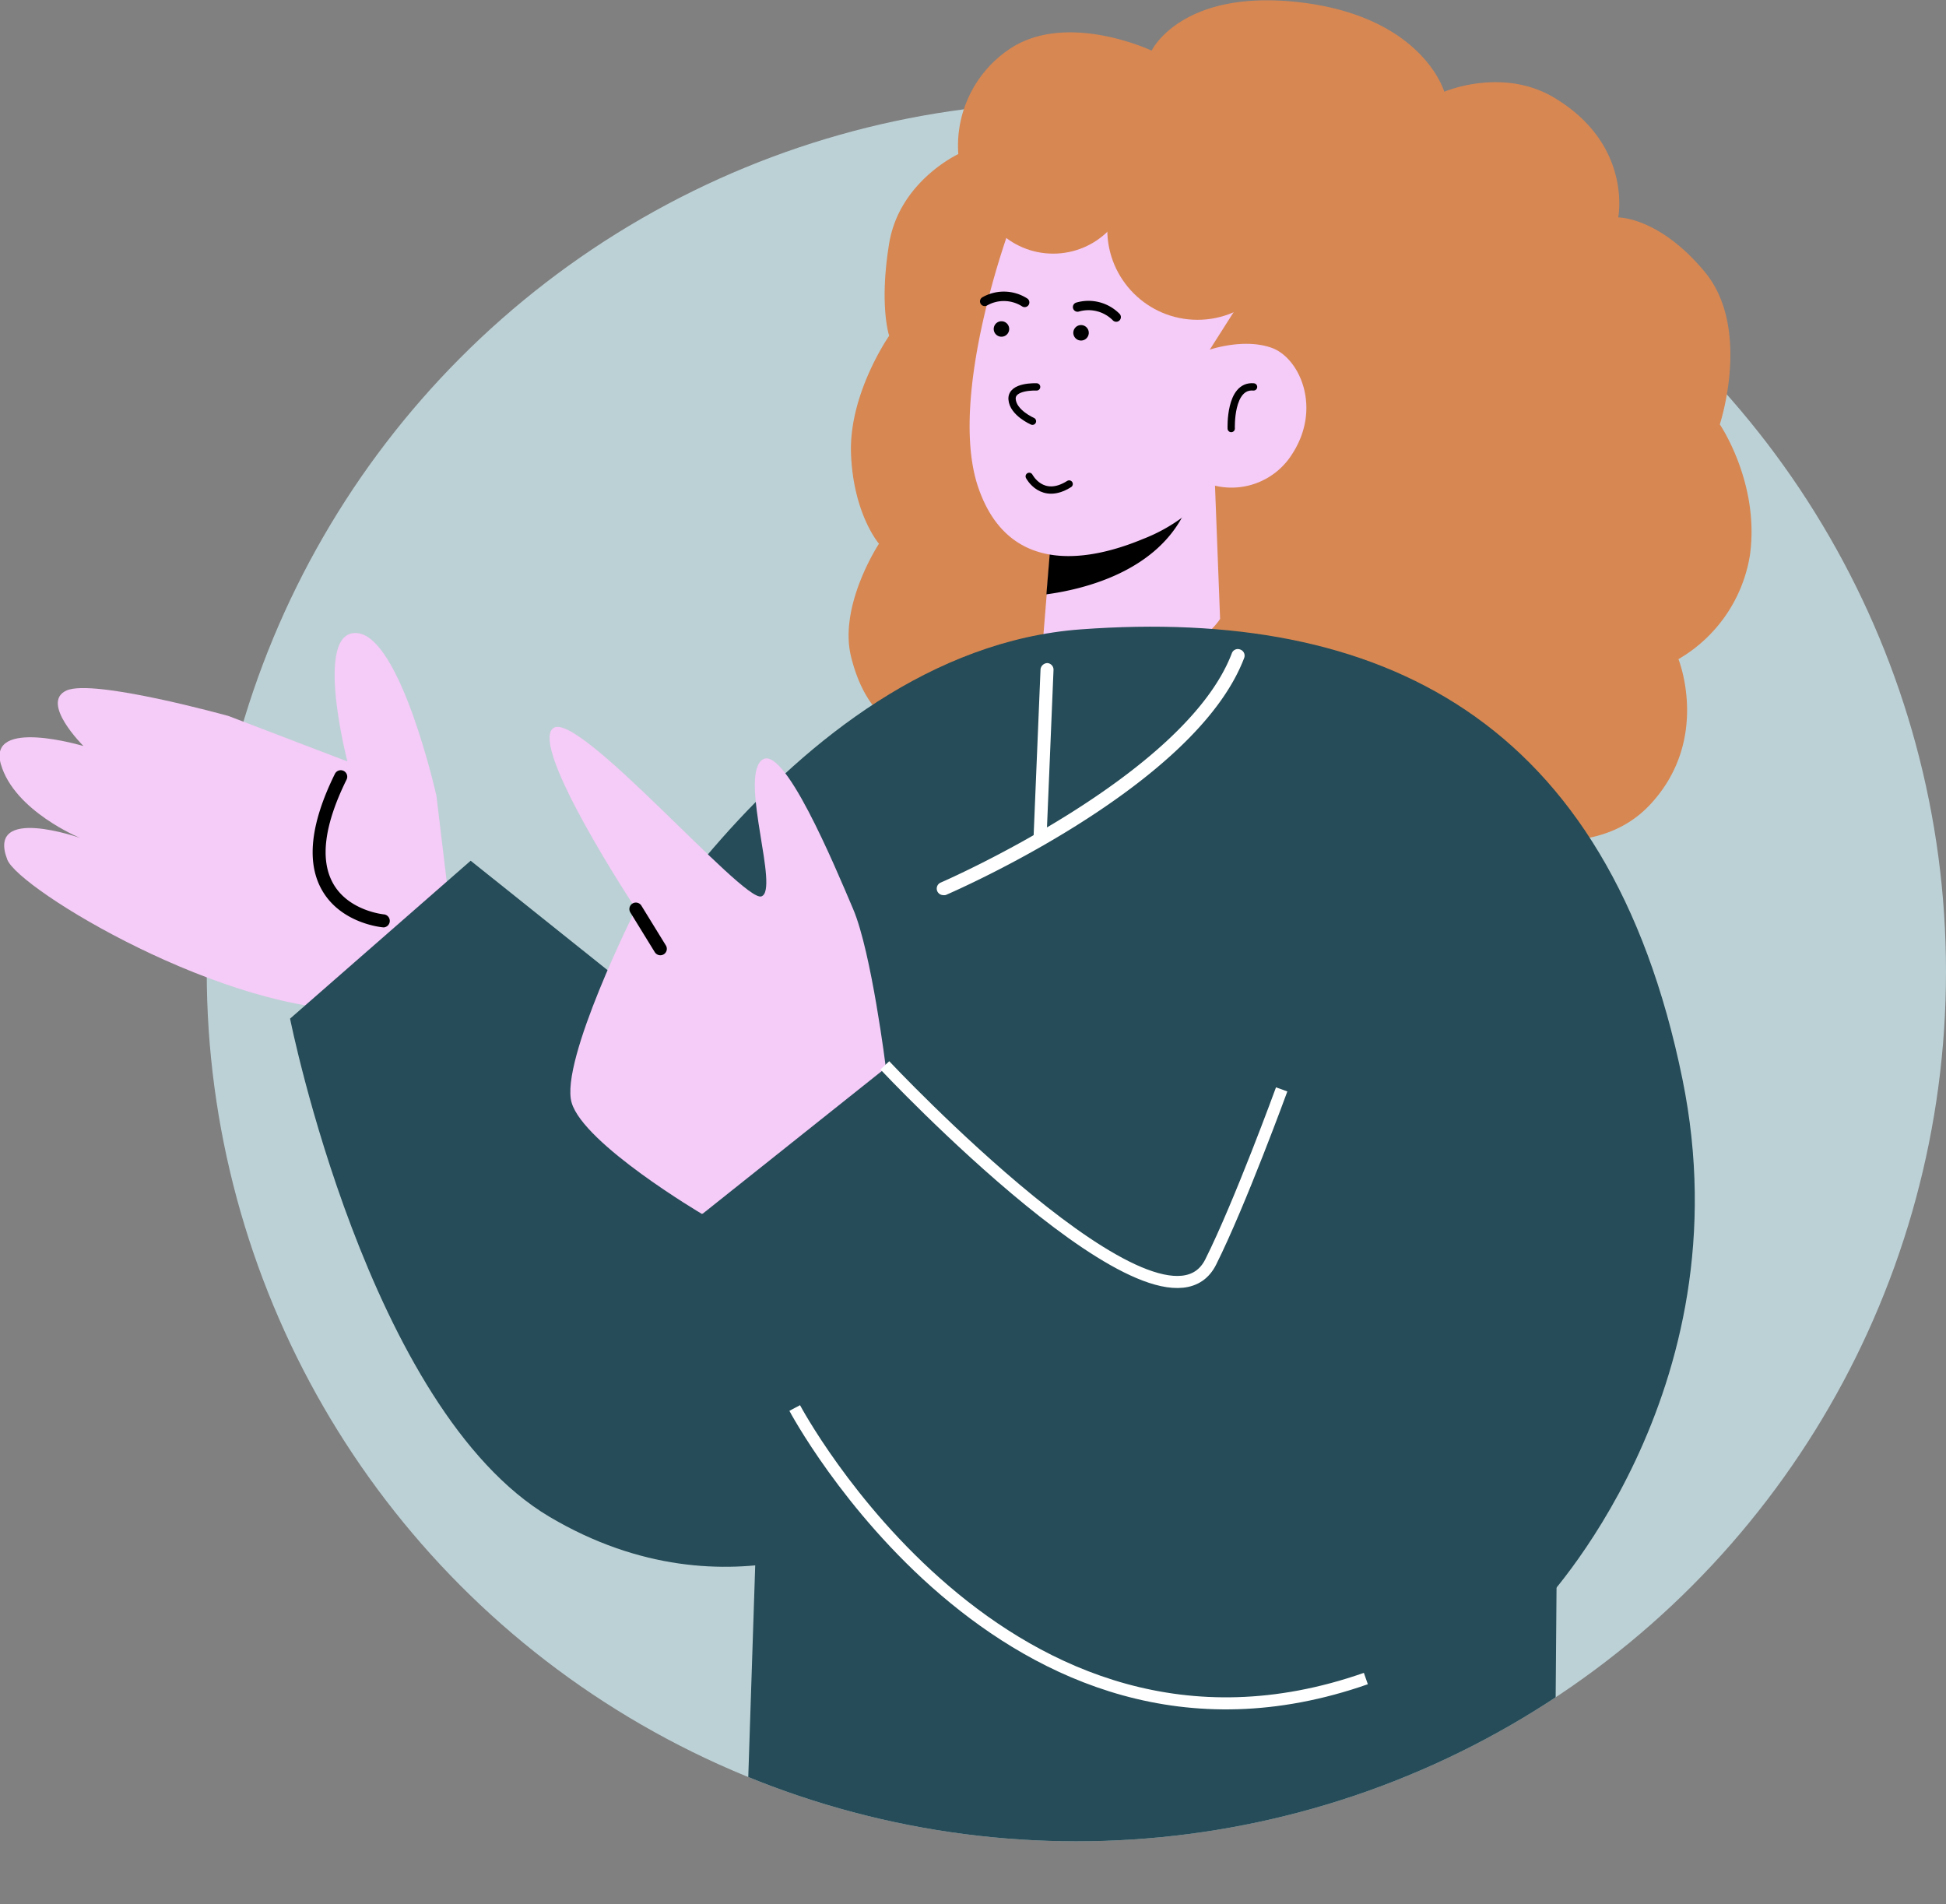 <svg id="Layer_1" data-name="Layer 1" xmlns="http://www.w3.org/2000/svg" xmlns:xlink="http://www.w3.org/1999/xlink" width="229.1" height="224.19" viewBox="0 0 229.1 224.19">
  <rect x="0" y="0" width="229.1" height="224.19" fill="#808080" stroke="none"/>
  <defs>
    <style>
      .cls-1, .cls-11, .cls-7, .cls-8, .cls-9 {
        fill: none;
      }

      .cls-2 {
        fill: #bcd1d6;
      }

      .cls-3 {
        clip-path: url(#clip-path);
      }

      .cls-4 {
        fill: #254c58;
      }

      .cls-5 {
        fill: #d78752;
      }

      .cls-6 {
        fill: #f5cbf7;
      }

      .cls-7, .cls-8, .cls-9 {
        stroke: #000;
        stroke-linecap: round;
        stroke-linejoin: round;
      }

      .cls-7 {
        stroke-width: 0.86px;
      }

      .cls-8 {
        stroke-width: 1.11px;
      }

      .cls-9 {
        stroke-width: 1.1px;
      }

      .cls-10 {
        fill: #fff;
      }

      .cls-11 {
        stroke: #fff;
        stroke-miterlimit: 10;
        stroke-width: 1.42px;
      }
    </style>
    <clipPath id="clip-path" transform="translate(-533.96 -1584.82)">
      <circle class="cls-1" cx="660.68" cy="1699.21" r="102.38"/>
    </clipPath>
  </defs>
  <g>
    <circle class="cls-2" cx="126.72" cy="114.39" r="102.38"/>
    <g class="cls-3">
      <polygon class="cls-4" points="87.78 218.74 90.95 122.2 183.68 133.27 182.95 224.19 87.78 218.74"/>
    </g>
    <path class="cls-5" d="M708.61,1682.16s12.57,5.11,19.73-2.74c7-7.65,3.22-17,3.22-17a17.35,17.35,0,0,0,8.42-12.26c1.17-8.48-3.55-15.38-3.55-15.38s3.77-11.35-1.81-18c-5.38-6.45-10.15-6.36-10.15-6.36s1.7-8.46-7.37-14c-6.15-3.8-13.11-.8-13.11-.8s-2.54-9-17.45-10.58c-13.59-1.41-17,5.74-17,5.74s-10.26-4.84-17,0a13.7,13.7,0,0,0-5.76,12.18s-6.94,3.21-8.14,10.52,0,10.87,0,10.87-4.77,6.83-4.49,13.92,3.29,10.56,3.29,10.56-4.77,7.24-3.29,13.28,4.49,7.55,4.49,7.55a18.74,18.74,0,0,0,11.54,15.68c8.31,3.46,58.41-3.14,58.41-3.14" transform="translate(-533.96 -1584.82)"/>
    <path class="cls-6" d="M677,1642l.6,15.68s-2.65,4.61-11.79,5.71c-6.81.81-9.27-.64-9.27-.64l.65-8,.64-7.78,16.42-4.28Z" transform="translate(-533.96 -1584.82)"/>
    <path d="M674.21,1642.73a5.43,5.43,0,0,1-.4,1.53c-3.21,8-12.73,10-16.66,10.53l.64-7.78Z" transform="translate(-533.96 -1584.82)"/>
    <path class="cls-6" d="M652.93,1611.42s-7.47,20-3.81,30.76,13.55,8.53,19.41,6.09A19.84,19.84,0,0,0,677,1642a8.43,8.43,0,0,0,9.13-3.8c3.45-5.39.83-11.23-2.43-12.42s-7.31.2-7.31.2l3-4.72s-14-28.14-26.48-9.86" transform="translate(-533.96 -1584.82)"/>
    <path d="M652.77,1623.55a.91.91,0,1,1-.91-.91.91.91,0,0,1,.91.91" transform="translate(-533.96 -1584.82)"/>
    <path d="M662.14,1624a.91.91,0,1,1-.91-.91.91.91,0,0,1,.91.91" transform="translate(-533.96 -1584.82)"/>
    <path class="cls-7" d="M656,1630.37s-3-.15-2.89,1.45,2.4,2.59,2.4,2.59" transform="translate(-533.96 -1584.82)"/>
    <path class="cls-7" d="M655.13,1640.9s1.51,2.92,4.7.9" transform="translate(-533.96 -1584.82)"/>
    <path class="cls-7" d="M678.91,1635.27s-.21-5.15,2.63-4.9" transform="translate(-533.96 -1584.82)"/>
    <path class="cls-8" d="M649.89,1620.3a4.55,4.55,0,0,1,4.7.12" transform="translate(-533.96 -1584.82)"/>
    <path class="cls-9" d="M665.37,1622.15a4.59,4.59,0,0,0-4.55-1.18" transform="translate(-533.96 -1584.82)"/>
    <circle class="cls-5" cx="123.99" cy="20.66" r="9.2"/>
    <circle class="cls-5" cx="140.98" cy="27.03" r="10.62"/>
    <path class="cls-6" d="M585.34,1678.5s-4.2-18.77-9.36-19.15-1.12,15.11-1.12,15.11l-14-5.35s-15.91-4.43-19.07-3,2,6.54,2,6.54-11.32-3.4-9.73,2.13,9.34,8.69,9.34,8.69-11.08-3.92-8.58,2.55c1.36,3.5,25.71,18.24,42.11,17.72s9.86-13.18,9.86-13.18Z" transform="translate(-533.96 -1584.82)"/>
    <path d="M579.17,1694c-.26,0-5.07-.45-7.31-4.4-1.86-3.27-1.34-7.87,1.53-13.68a.76.76,0,0,1,1.37.68c-2.63,5.33-3.16,9.45-1.57,12.25,1.84,3.25,6,3.62,6,3.62a.77.77,0,0,1-.06,1.53Z" transform="translate(-533.96 -1584.82)"/>
    <path class="cls-4" d="M589.37,1686.15l-21.26,18.59s9.16,46,30.56,58.66,39.58.91,39.58.91l-21.66-56.4Z" transform="translate(-533.96 -1584.82)"/>
    <path class="cls-4" d="M602.88,1706.31s23.23-44.84,58.36-47.4,62.08,10.31,70.79,52.95c7.56,37-16.74,62.08-16.74,62.08l-37.84-33.84Z" transform="translate(-533.96 -1584.82)"/>
    <path class="cls-6" d="M638.25,1710.5s-1.69-13.59-3.85-18.66-8.29-19.82-10.81-17.49,2.16,15.3,0,16-21.61-22-24.5-19.81,9.73,21.28,9.73,21.28-9,17.93-7.56,22.82,15.33,13.09,15.33,13.09l16.73-3.87Z" transform="translate(-533.96 -1584.82)"/>
    <path class="cls-4" d="M677.45,1740.81l-32.16-24.87-7-5.44-21.66,17.25a163.36,163.36,0,0,0,12,23.12c8.25,13.18,20.33,27.88,34.86,32.09,28,8.1,49.09-13.48,49.09-13.48Z" transform="translate(-533.96 -1584.82)"/>
    <path class="cls-10" d="M645,1690.2a.77.77,0,0,1-.31-1.47c.29-.12,28.78-12.53,34.29-27a.75.75,0,0,1,1-.44.76.76,0,0,1,.45,1c-5.74,15.1-33.92,27.37-35.11,27.89A.8.8,0,0,1,645,1690.2Z" transform="translate(-533.96 -1584.82)"/>
    <path class="cls-10" d="M656.39,1684.41a.77.77,0,0,1-.76-.8l.83-20a.84.84,0,0,1,.8-.73.78.78,0,0,1,.73.8l-.83,20A.77.77,0,0,1,656.39,1684.41Z" transform="translate(-533.96 -1584.82)"/>
    <path d="M611.7,1697.28a.78.78,0,0,1-.65-.36l-2.88-4.68a.76.76,0,1,1,1.3-.8l2.88,4.68a.76.76,0,0,1-.25,1.05A.8.8,0,0,1,611.7,1697.28Z" transform="translate(-533.96 -1584.82)"/>
    <path class="cls-11" d="M638.13,1710.24s32.56,34.68,38.36,23.16c3.45-6.88,8.36-20.33,8.36-20.33" transform="translate(-533.96 -1584.82)"/>
    <path class="cls-11" d="M627.52,1750.58s24.77,46.72,67.24,31.85" transform="translate(-533.96 -1584.82)"/>
  </g>
</svg>

